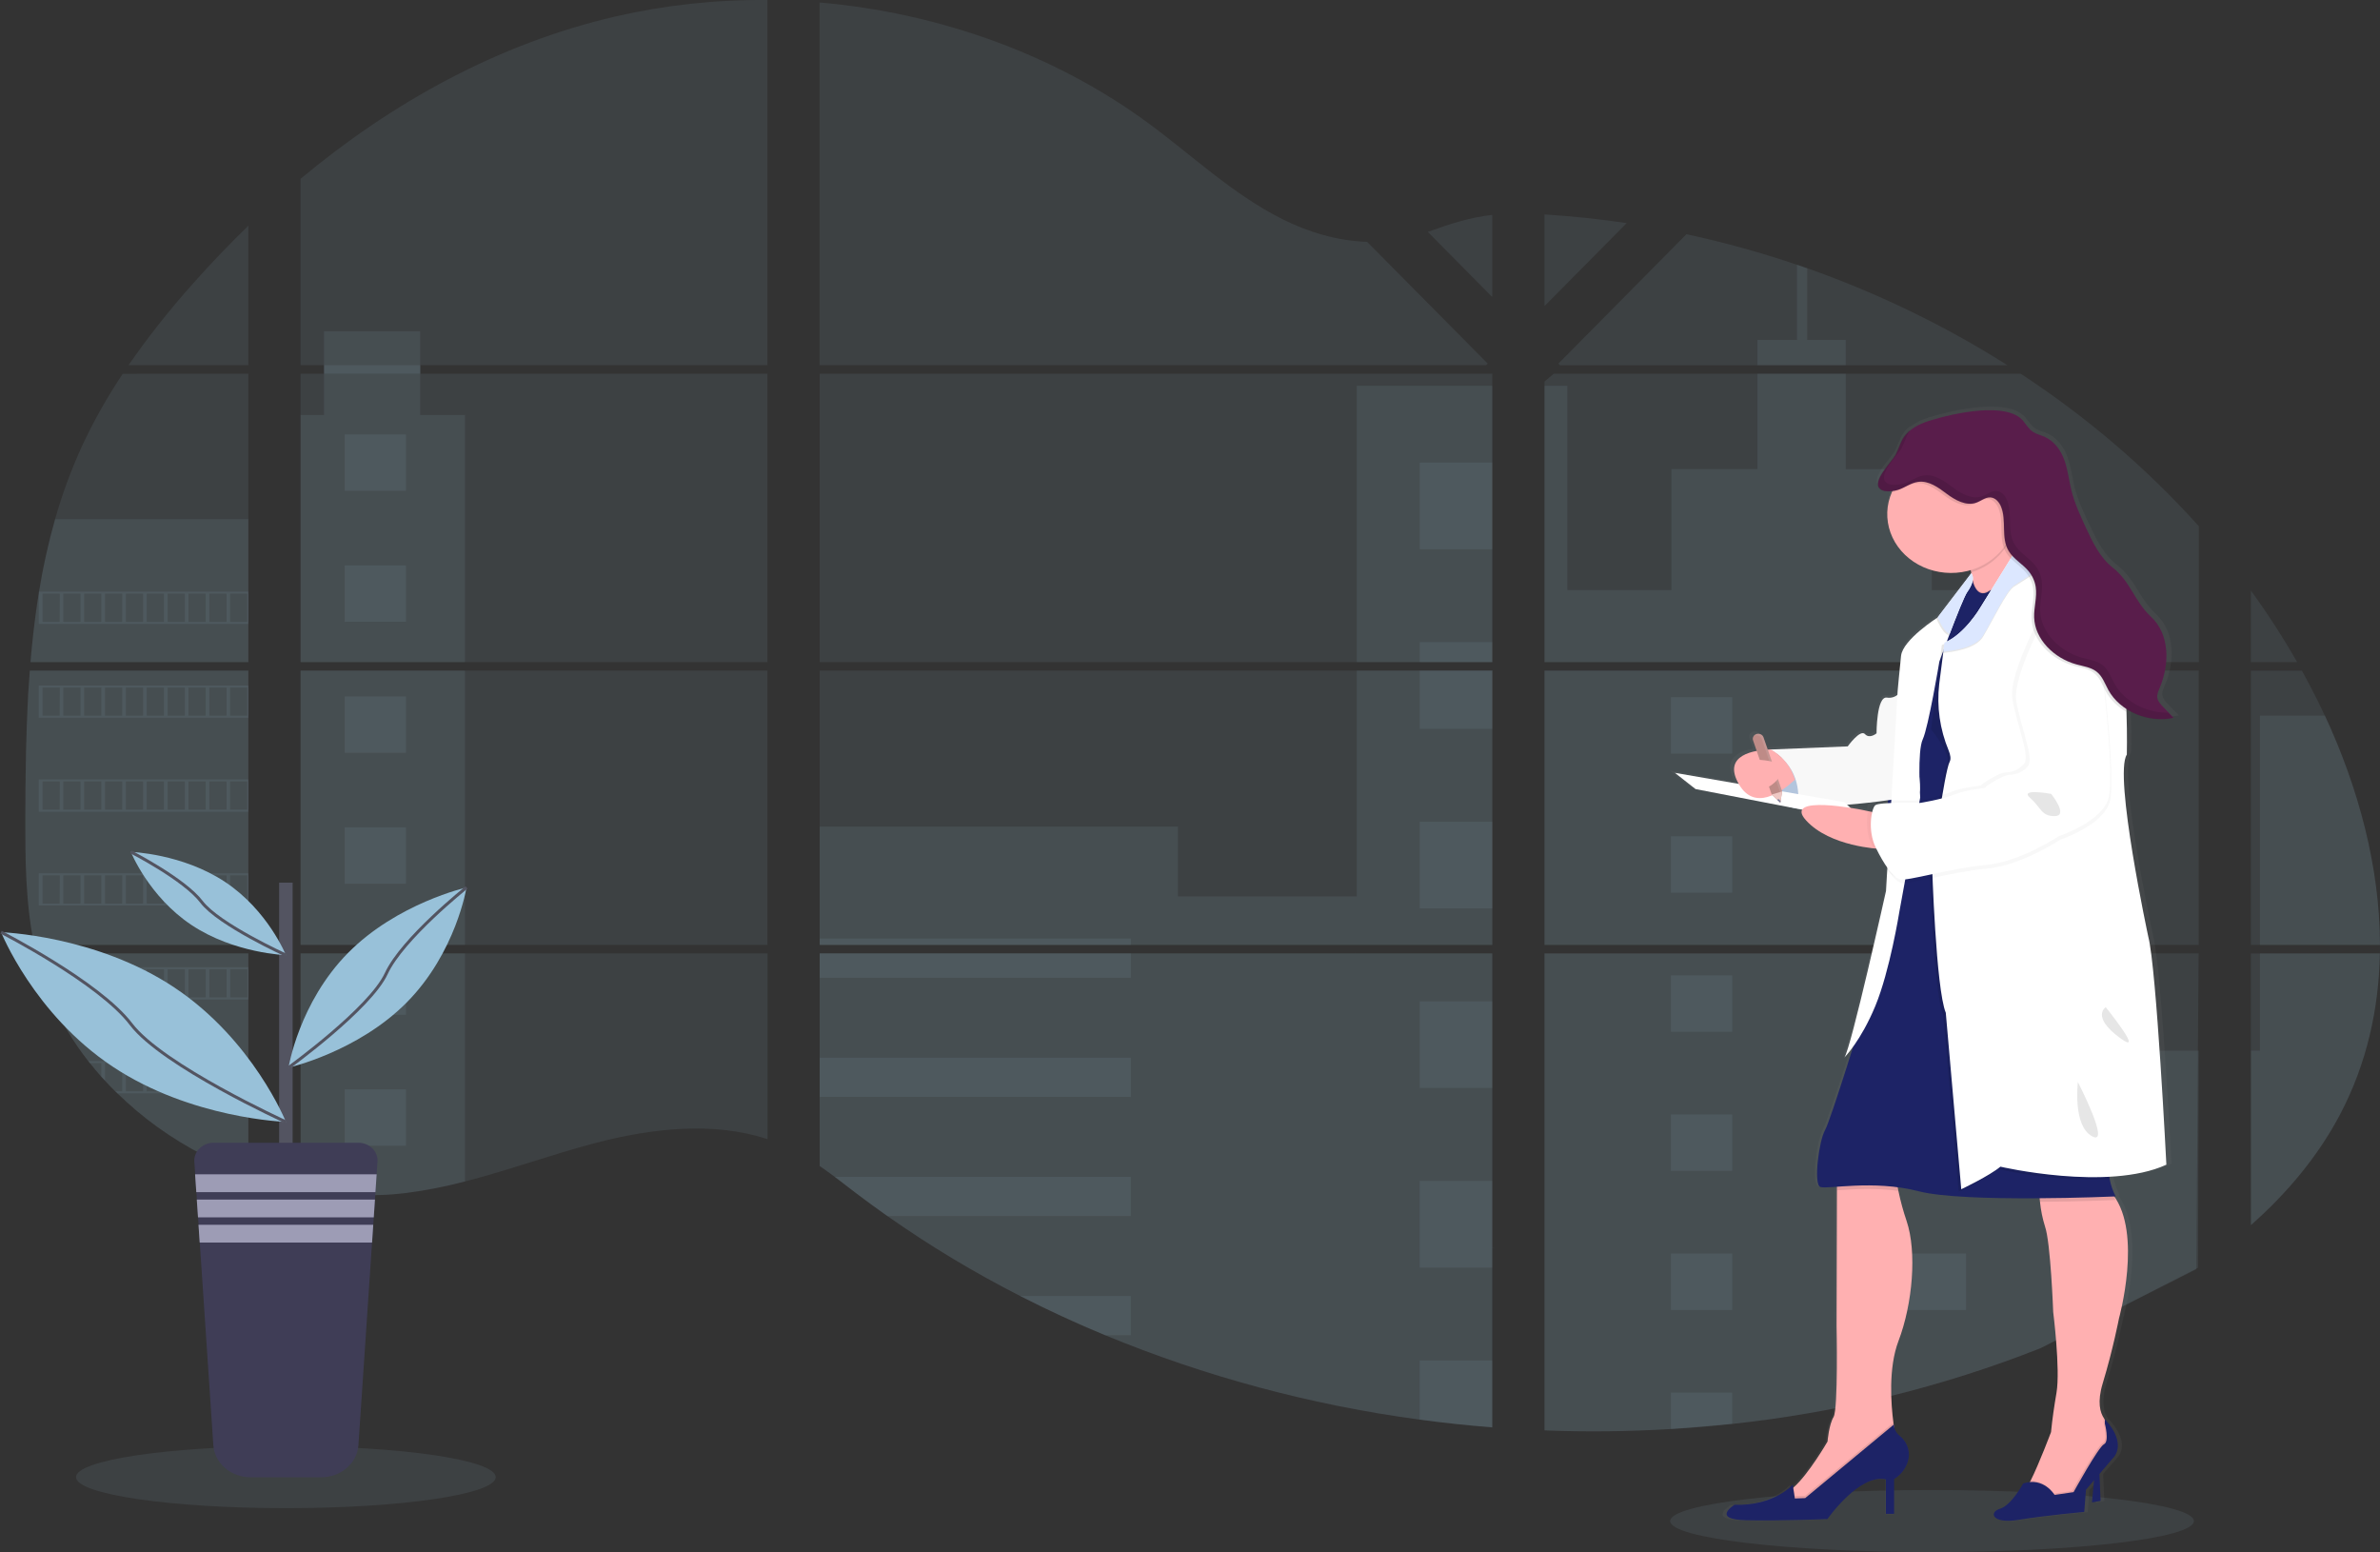 <svg width="1572" height="1025" viewBox="0 0 1572 1025" fill="none" xmlns="http://www.w3.org/2000/svg">
<rect x="0" y="0" width="1572" height="1025" fill="#333333" stroke="none"/>
<g clip-path="url(#clip0)">
<path opacity="0.1" d="M1276.12 1025C1371.65 1025 1449.09 1015.82 1449.09 1004.51C1449.09 993.188 1371.65 984.013 1276.12 984.013C1180.59 984.013 1103.15 993.188 1103.15 1004.51C1103.15 1015.82 1180.59 1025 1276.12 1025Z" fill="#98C1D9"/>
<path opacity="0.1" d="M19.688 442.874H164.065V624.017H30.258C29.902 625.877 29.561 627.749 29.191 629.622H164.065V775.71C163.824 775.645 163.61 775.566 163.383 775.487C159.57 774.099 155.786 772.633 152.002 771.061L149.584 770.053C145.79 768.403 141.997 766.657 138.203 764.815C136.88 764.173 135.557 763.505 134.248 762.824C113.188 751.965 94.056 738.205 77.516 722.02C77.032 721.588 76.577 721.13 76.094 720.711C73.789 718.406 71.527 716.075 69.336 713.692L66.918 711.073C64.329 708.153 61.825 705.154 59.392 702.116C59.037 701.671 58.695 701.225 58.325 700.806C48.432 688.179 40.218 674.507 33.857 660.081C33.658 659.649 33.487 659.177 33.303 658.771C31.349 654.145 29.618 649.474 28.11 644.76C27.456 642.782 26.83 640.831 26.289 638.775C26.09 638.173 25.919 637.584 25.763 636.994C17.683 607.963 16.73 577.805 16.73 547.857C16.73 544.36 16.73 540.851 16.73 537.381C16.73 525.268 16.886 513.076 17.114 500.898C17.114 497.742 17.256 494.599 17.327 491.43C17.526 483.39 17.811 475.349 18.18 467.309C18.266 465.07 18.38 462.844 18.508 460.618C18.508 459.334 18.579 458.051 18.721 456.768C19.062 452.106 19.347 447.483 19.688 442.874Z" fill="#98C1D9"/>
<path opacity="0.1" d="M164.066 241.184H84.871C97.744 222.636 111.81 204.813 126.993 187.809C138.758 174.504 151.177 161.54 164.066 149.048V241.184Z" fill="#98C1D9"/>
<path opacity="0.1" d="M164.065 246.789V437.269H20.144C20.144 436.719 20.243 436.156 20.286 435.606C20.414 434.1 20.542 432.594 20.684 431.101C20.841 429.347 21.011 427.579 21.196 425.863C21.381 424.148 21.58 422.053 21.794 420.154C22.007 418.255 22.206 416.33 22.448 414.431C22.69 412.533 22.903 410.634 23.159 408.748C23.416 406.862 23.643 404.951 23.913 403.065C24.127 401.493 24.354 399.935 24.582 398.364C24.909 396.151 25.251 393.925 25.62 391.725C25.62 391.397 25.72 391.057 25.777 390.742C28.373 374.638 31.911 358.674 36.375 342.919C41.048 326.393 47.014 310.2 54.228 294.468C61.896 278.01 70.873 262.095 81.087 246.854L164.065 246.789Z" fill="#98C1D9"/>
<path opacity="0.1" d="M198.534 442.861V624.018H506.905V442.861H198.534ZM198.534 629.61V785.178C200.298 785.519 202.048 785.846 203.783 786.121C206.145 786.54 208.492 786.92 210.896 787.247C211.352 787.313 211.821 787.378 212.319 787.418C213.258 787.562 214.225 787.68 215.164 787.797C217.54 788.099 219.901 788.347 222.277 788.544C223.401 788.649 224.539 788.74 225.677 788.819L228.422 789.015C229.916 789.12 231.396 789.199 232.861 789.238C233.771 789.238 234.682 789.316 235.621 789.343C236.332 789.343 237.043 789.343 237.783 789.343C238.523 789.343 239.575 789.343 240.472 789.343C241.695 789.343 242.918 789.343 244.128 789.343H245.764C246.987 789.343 248.21 789.343 249.42 789.238H249.505C250.344 789.238 251.198 789.238 252.051 789.133C252.288 789.146 252.526 789.146 252.763 789.133C253.474 789.133 254.185 789.133 254.868 789.042H255.366L260.132 788.701C261.696 788.57 263.275 788.4 264.869 788.243L268.112 787.889C281.308 786.187 294.357 783.632 307.162 780.242C335.926 772.856 364.065 762.524 392.815 754.955C429.987 745.199 471.056 740.407 506.976 752.336V629.61H198.534ZM506.905 241.185V0.014C473.144 -0.323 439.474 3.312 406.713 10.831C328.628 28.889 258.567 68.056 198.534 118.079V241.172H214.012V246.764H198.534V437.27H506.905V246.777H277.558V241.185H506.905ZM902.992 159.721C883.674 159.092 864.469 153.461 847.099 144.766C813.882 128.136 787.351 102.456 757.705 80.784C696.107 35.645 619.715 8.408 541.346 1.651V241.185H981.561L982.656 240.124L902.992 159.721ZM943.095 153.173L985.615 196.125V141.912C971.375 143.535 958.899 147.398 943.151 153.121L943.095 153.173ZM985.615 823.809V629.61H895.012C894.77 628.785 894.528 627.947 894.243 627.108C894.514 627.947 894.741 628.785 894.997 629.61H541.403V770.054C544.76 772.345 548.075 774.755 551.361 777.204C554.903 779.823 558.402 782.586 561.916 785.296L565.458 787.994C567.151 789.303 568.858 790.613 570.58 791.844C573.994 794.393 577.441 796.907 580.922 799.387C582.643 800.696 584.407 801.875 586.157 803.106C613.936 822.656 643.239 840.299 673.83 855.892C680.687 859.384 687.605 862.793 694.585 866.119C699.237 868.306 703.917 870.479 708.612 872.588C715.668 875.757 722.781 878.812 729.95 881.754C796.052 909.068 865.95 927.811 937.646 937.447C953.569 939.612 969.554 941.315 985.601 942.554V823.796H987.024L985.615 823.809ZM541.403 246.777V437.27H985.672V246.777H541.403ZM541.403 442.861V624.018H985.672V442.861H541.403ZM1020.16 141.676V202.149L1074.43 147.333C1056.45 144.662 1038.35 142.754 1020.16 141.61V141.676ZM1020.16 442.927V624.018H1452.26V442.861L1020.16 442.927ZM1450.68 838.187L1452.2 629.61H1020.16V944.637C1047.99 945.713 1075.86 945.407 1103.66 943.72H1104.14C1117.42 942.952 1130.64 941.834 1143.79 940.368H1144.09C1214.27 932.849 1282.89 915.995 1347.8 890.332L1450.68 838.187ZM1535.58 472.692C1533.96 469.169 1532.27 465.673 1530.55 462.216C1527.33 455.668 1523.93 449.304 1520.43 442.94H1486.72V624.018H1571.96C1571.91 572.738 1557.82 520.358 1535.62 472.626L1535.58 472.692ZM1486.72 629.675V809.077C1510.73 787.889 1531.02 763.65 1545.63 735.941C1563.19 702.575 1571.23 666.446 1571.89 629.649L1486.72 629.675ZM1486.72 390.141V437.283H1517.27C1508.03 421.055 1497.84 405.296 1486.76 390.075L1486.72 390.141ZM1193.67 177.216C1191.42 176.43 1189.17 175.631 1186.91 174.859C1163.05 166.749 1138.68 160.006 1113.92 154.666L1030.87 238.566L1029.27 240.124L1030.34 241.198H1325.92C1284.76 215.113 1240.38 193.614 1193.71 177.15L1193.67 177.216ZM1334.59 246.842H1026.22L1020.16 251.949V437.27H1073.27H1073.36H1452.32V347.504C1418.04 309.339 1378.47 275.475 1334.63 246.777L1334.59 246.842Z" fill="#98C1D9"/>
<path opacity="0.1" d="M164.065 342.867V437.269H20.144C20.144 436.719 20.243 436.156 20.286 435.606C20.414 434.1 20.542 432.594 20.684 431.101C20.841 429.347 21.011 427.579 21.196 425.863C21.381 424.148 21.58 422.053 21.794 420.154C22.007 418.255 22.206 416.33 22.448 414.431C22.69 412.533 22.903 410.634 23.159 408.748C23.416 406.862 23.643 404.951 23.913 403.065C24.127 401.493 24.354 399.935 24.582 398.364C24.909 396.151 25.251 393.925 25.62 391.725C25.62 391.397 25.72 391.057 25.777 390.742C28.373 374.638 31.911 358.674 36.375 342.919L164.065 342.867Z" fill="#98C1D9"/>
<path opacity="0.1" d="M19.688 442.874H164.065V624.017H30.258C29.902 625.877 29.561 627.749 29.191 629.622H164.065V775.71C163.824 775.645 163.61 775.566 163.383 775.487C159.57 774.099 155.786 772.633 152.002 771.061L149.584 770.053C145.79 768.403 141.997 766.657 138.203 764.815C136.88 764.173 135.557 763.505 134.248 762.824C113.188 751.965 94.056 738.205 77.516 722.02C77.032 721.588 76.577 721.13 76.094 720.711C73.789 718.406 71.527 716.075 69.336 713.692L66.918 711.073C64.329 708.153 61.825 705.154 59.392 702.116C59.037 701.671 58.695 701.225 58.325 700.806C48.432 688.179 40.218 674.507 33.857 660.081C33.658 659.649 33.487 659.177 33.303 658.771C31.349 654.145 29.618 649.474 28.11 644.76C27.456 642.782 26.83 640.831 26.289 638.775C26.09 638.173 25.919 637.584 25.763 636.994C17.683 607.963 16.73 577.805 16.73 547.857C16.73 544.36 16.73 540.851 16.73 537.381C16.73 525.268 16.886 513.076 17.114 500.898C17.114 497.742 17.256 494.599 17.327 491.43C17.526 483.39 17.811 475.349 18.18 467.309C18.266 465.07 18.38 462.844 18.508 460.618C18.508 459.334 18.579 458.051 18.721 456.768C19.062 452.106 19.347 447.483 19.688 442.874Z" fill="#98C1D9"/>
<path opacity="0.1" d="M307.091 274.053V437.269H198.534V274.053H214.012V218.792H277.544V274.053H307.091Z" fill="#98C1D9"/>
<path opacity="0.1" d="M307.091 442.861H198.548V624.004H307.091V442.861Z" fill="#98C1D9"/>
<path opacity="0.1" d="M198.534 629.622H307.091V780.215C294.285 783.602 281.236 786.153 268.041 787.849L264.798 788.216C263.204 788.386 261.625 788.53 260.06 788.674C258.496 788.818 256.874 788.923 255.295 789.015H254.797C254.114 789.015 253.374 789.093 252.706 789.106H251.98C251.127 789.106 250.273 789.185 249.42 789.211C248.21 789.277 247.001 789.29 245.764 789.303C245.237 789.303 244.739 789.303 244.213 789.303C242.99 789.303 241.78 789.303 240.557 789.303H237.868C237.143 789.303 236.446 789.303 235.692 789.303L232.946 789.211C231.524 789.211 229.987 789.067 228.508 788.975L225.776 788.792L222.376 788.504C219.987 788.308 217.611 788.059 215.264 787.758L212.418 787.391L210.996 787.208C208.62 786.867 206.273 786.5 203.883 786.081C202.133 785.806 200.398 785.466 198.634 785.139L198.534 629.622Z" fill="#98C1D9"/>
<path opacity="0.1" d="M985.672 254.777H896.164V437.256H985.672V254.777Z" fill="#98C1D9"/>
<path opacity="0.1" d="M985.687 442.861V624.017H541.403V545.879H778.048V591.974H896.164V442.861H985.687Z" fill="#98C1D9"/>
<path opacity="0.1" d="M987.095 823.847H985.672V942.685C969.645 941.436 953.664 939.738 937.732 937.591C866 927.924 796.073 909.141 729.951 881.78C710.86 873.87 692.158 865.236 673.844 855.878C643.254 840.277 613.946 822.635 586.157 803.092C579.177 798.168 572.287 793.131 565.487 787.98C560.778 784.405 556.098 780.738 551.361 777.177C548.075 774.728 544.76 772.318 541.403 770.014V629.622H894.983C894.741 628.784 894.5 627.946 894.243 627.121C894.514 627.946 894.77 628.784 895.012 629.622H985.672V823.769C986.156 823.782 986.625 823.821 987.095 823.847Z" fill="#98C1D9"/>
<path opacity="0.1" d="M1219.12 241.184H1160.79V224.501H1186.94V174.806C1189.2 175.565 1191.46 176.346 1193.71 177.15V224.501H1219.12V241.184Z" fill="#98C1D9"/>
<path opacity="0.1" d="M1359.64 437.269H1073.3C1073.3 437.269 1073.3 437.269 1073.4 437.335L1073.27 437.269H1020.16V254.79H1035.21V389.669H1103.99V309.789H1160.81V246.789H1219.13V309.841H1275.95V389.721H1359.64V437.269Z" fill="#98C1D9"/>
<path opacity="0.1" d="M1020.16 442.861V624.017H1359.64V442.861H1020.16ZM1451.79 837.257L1452.26 693.866H1359.64V629.7H1020.16V944.636C1047.99 945.712 1075.86 945.406 1103.66 943.719H1104.14C1117.42 942.951 1130.64 941.833 1143.79 940.367H1144.09C1214.27 932.849 1282.89 915.994 1347.8 890.331" fill="#98C1D9"/>
<path opacity="0.1" d="M1492.75 629.622H1571.94C1571.25 666.406 1563.22 702.535 1545.67 735.901C1531.06 763.623 1510.76 787.862 1486.77 809.037V693.801H1492.75V629.622Z" fill="#98C1D9"/>
<path opacity="0.1" d="M1571.99 624.017H1492.75V472.626H1535.62C1557.82 520.357 1571.91 572.737 1571.99 624.017Z" fill="#98C1D9"/>
<path opacity="0.1" d="M985.687 305.507H937.731V362.719H985.687V305.507Z" fill="#98C1D9"/>
<path opacity="0.1" d="M985.687 424.095H937.731V437.269H985.687V424.095Z" fill="#98C1D9"/>
<path opacity="0.1" d="M985.687 442.861H937.731V481.295H985.687V442.861Z" fill="#98C1D9"/>
<path opacity="0.1" d="M985.687 542.684H937.731V599.896H985.687V542.684Z" fill="#98C1D9"/>
<path opacity="0.1" d="M985.687 661.273H937.731V718.485H985.687V661.273Z" fill="#98C1D9"/>
<path opacity="0.1" d="M985.672 823.769C986.156 823.769 986.625 823.769 987.095 823.847H985.672V837.139H937.731V779.861H985.672V823.769Z" fill="#98C1D9"/>
<path opacity="0.1" d="M985.672 898.424V942.619C969.645 941.371 953.664 939.673 937.731 937.525V898.424H985.672Z" fill="#98C1D9"/>
<path opacity="0.1" d="M746.922 619.814H541.403V624.017H746.922V619.814Z" fill="#98C1D9"/>
<path opacity="0.1" d="M746.922 629.609H541.403V645.716H746.922V629.609Z" fill="#98C1D9"/>
<path opacity="0.1" d="M746.922 698.515H541.403V724.417H746.922V698.515Z" fill="#98C1D9"/>
<path opacity="0.1" d="M746.908 777.216V803.118H586.157C579.177 798.212 572.282 793.174 565.473 788.006C560.764 784.431 556.098 780.765 551.347 777.216H746.908Z" fill="#98C1D9"/>
<path opacity="0.1" d="M746.908 855.904V881.78H729.936C710.864 873.862 692.167 865.223 673.844 855.865L746.908 855.904Z" fill="#98C1D9"/>
<path opacity="0.1" d="M1144.13 460.421H1103.67V497.663H1144.13V460.421Z" fill="#98C1D9"/>
<path opacity="0.1" d="M268.141 286.899H227.683V324.141H268.141V286.899Z" fill="#98C1D9"/>
<path opacity="0.1" d="M268.141 373.405H227.683V410.647H268.141V373.405Z" fill="#98C1D9"/>
<path opacity="0.1" d="M268.141 459.91H227.683V497.153H268.141V459.91Z" fill="#98C1D9"/>
<path opacity="0.1" d="M268.141 546.403H227.683V583.645H268.141V546.403Z" fill="#98C1D9"/>
<path opacity="0.1" d="M268.141 632.909H227.683V670.151H268.141V632.909Z" fill="#98C1D9"/>
<path opacity="0.1" d="M268.141 719.414H227.683V756.657H268.141V719.414Z" fill="#98C1D9"/>
<path opacity="0.1" d="M1298.58 460.421H1258.12V497.663H1298.58V460.421Z" fill="#98C1D9"/>
<path opacity="0.1" d="M1144.13 552.283H1103.67V589.525H1144.13V552.283Z" fill="#98C1D9"/>
<path opacity="0.1" d="M1298.58 552.283H1258.12V589.525H1298.58V552.283Z" fill="#98C1D9"/>
<path opacity="0.1" d="M1144.13 644.131H1103.67V681.373H1144.13V644.131Z" fill="#98C1D9"/>
<path opacity="0.1" d="M1298.58 644.131H1258.12V681.373H1298.58V644.131Z" fill="#98C1D9"/>
<path opacity="0.1" d="M1144.13 735.993H1103.67V773.235H1144.13V735.993Z" fill="#98C1D9"/>
<path opacity="0.1" d="M1298.58 735.993H1258.12V773.235H1298.58V735.993Z" fill="#98C1D9"/>
<path opacity="0.1" d="M1144.13 827.854H1103.67V865.097H1144.13V827.854Z" fill="#98C1D9"/>
<path opacity="0.1" d="M1298.58 827.854H1258.12V865.097H1298.58V827.854Z" fill="#98C1D9"/>
<path opacity="0.1" d="M1103.67 943.719V919.703H1144.12V940.301L1103.67 943.719Z" fill="#98C1D9"/>
<path opacity="0.1" d="M25.606 390.716V412.022H164.065V390.716H25.606ZM39.405 410.686H28.11V392.026H39.491L39.405 410.686ZM53.19 410.686H41.809V392.026H53.19V410.686ZM66.946 410.686H55.566V392.026H66.946V410.686ZM80.731 410.686H69.365V392.026H80.745L80.731 410.686ZM94.502 410.686H83.121V392.026H94.502V410.686ZM108.286 410.686H96.906V392.026H108.286V410.686ZM122.071 410.686H110.691V392.026H122.071V410.686ZM135.842 410.686H124.461V392.026H135.842V410.686ZM149.612 410.686H138.232V392.026H149.612V410.686ZM163.383 410.686H152.002V392.026H163.383V410.686Z" fill="#98C1D9"/>
<path opacity="0.1" d="M25.606 452.708V474.014H164.065V452.708H25.606ZM39.405 472.665H28.11V454.057H39.491L39.405 472.665ZM53.19 472.665H41.809V454.057H53.19V472.665ZM66.946 472.665H55.566V454.057H66.946V472.665ZM80.731 472.665H69.365V454.057H80.745L80.731 472.665ZM94.502 472.665H83.121V454.057H94.502V472.665ZM108.286 472.665H96.906V454.057H108.286V472.665ZM122.071 472.665H110.691V454.057H122.071V472.665ZM135.842 472.665H124.461V454.057H135.842V472.665ZM149.612 472.665H138.232V454.057H149.612V472.665ZM163.383 472.665H152.002V454.057H163.383V472.665Z" fill="#98C1D9"/>
<path opacity="0.1" d="M25.606 514.726V536.071H164.065V514.726H25.606ZM39.405 534.683H28.11V516.062H39.491L39.405 534.683ZM53.19 534.683H41.809V516.062H53.19V534.683ZM66.946 534.683H55.566V516.062H66.946V534.683ZM80.731 534.683H69.365V516.062H80.745L80.731 534.683ZM94.502 534.683H83.121V516.062H94.502V534.683ZM108.286 534.683H96.906V516.062H108.286V534.683ZM122.071 534.683H110.691V516.062H122.071V534.683ZM135.842 534.683H124.461V516.062H135.842V534.683ZM149.612 534.683H138.232V516.062H149.612V534.683ZM163.383 534.683H152.002V516.062H163.383V534.683Z" fill="#98C1D9"/>
<path opacity="0.1" d="M25.606 576.744V598.023H164.065V576.744H25.606ZM39.405 596.701H28.11V578.067H39.491L39.405 596.701ZM53.19 596.701H41.809V578.067H53.19V596.701ZM66.946 596.701H55.566V578.067H66.946V596.701ZM80.731 596.701H69.365V578.067H80.745L80.731 596.701ZM94.502 596.701H83.121V578.067H94.502V596.701ZM108.286 596.701H96.906V578.067H108.286V596.701ZM122.071 596.701H110.691V578.067H122.071V596.701ZM135.842 596.701H124.461V578.067H135.842V596.701ZM149.612 596.701H138.232V578.067H149.612V596.701ZM163.383 596.701H152.002V578.067H163.383V596.701Z" fill="#98C1D9"/>
<path opacity="0.1" d="M26.204 638.749C26.759 640.753 27.385 642.756 28.039 644.734V640.085H39.419V658.706H33.331C33.516 659.138 33.701 659.61 33.886 660.016H164.065V638.749H26.204ZM53.233 658.706H41.852V640.085H53.233V658.706ZM66.989 658.706H55.608V640.085H66.989V658.706ZM80.774 658.706H69.365V640.085H80.745L80.774 658.706ZM94.544 658.706H83.164V640.085H94.544V658.706ZM108.329 658.706H96.948V640.085H108.329V658.706ZM122.114 658.706H110.733V640.085H122.114V658.706ZM135.884 658.706H124.504V640.085H135.884V658.706ZM149.655 658.706H138.274V640.085H149.655V658.706ZM163.425 658.706H152.045V640.085H163.425V658.706Z" fill="#98C1D9"/>
<path opacity="0.1" d="M58.354 700.767C58.71 701.186 59.051 701.658 59.421 702.077H66.946V711.021C67.757 711.911 68.554 712.802 69.379 713.64V702.024H80.76V720.711H76.15C76.606 721.143 77.047 721.601 77.573 722.021H164.108V700.767H58.354ZM94.502 720.711H83.121V702.103H94.502V720.711ZM108.286 720.711H96.906V702.103H108.286V720.711ZM122.071 720.711H110.69V702.103H122.071V720.711ZM135.842 720.711H124.461V702.103H135.842V720.711ZM149.612 720.711H138.231V702.103H149.612V720.711ZM163.383 720.711H152.002V702.103H163.383V720.711Z" fill="#98C1D9"/>
<path opacity="0.1" d="M134.305 762.772C135.6 763.453 136.923 764.082 138.26 764.763V764.108H149.641V770.001L152.059 771.035V764.108H163.44V775.435C163.658 775.535 163.887 775.614 164.122 775.671V762.772H134.305Z" fill="#98C1D9"/>
<path opacity="0.1" d="M1073.3 437.269H1073.39H1073.3ZM985.672 823.756H987.095H985.672ZM894.244 627.108C894.514 627.946 894.742 628.784 894.998 629.609C894.77 628.784 894.528 627.946 894.244 627.108ZM1073.3 437.23H1073.39H1073.3ZM214.069 241.145V246.736H277.615V241.145H214.069ZM985.672 823.756H987.095H985.672ZM894.244 627.108C894.514 627.946 894.742 628.784 894.998 629.609C894.77 628.784 894.528 627.946 894.244 627.108ZM1073.3 437.23H1073.39H1073.3ZM985.672 823.716H987.095H985.672ZM894.244 627.108C894.514 627.946 894.742 628.784 894.998 629.609C894.77 628.784 894.528 627.946 894.244 627.108Z" fill="#98C1D9"/>
<path opacity="0.1" d="M188.818 995.995C265.373 995.995 327.434 986.819 327.434 975.501C327.434 964.182 265.373 955.007 188.818 955.007C112.263 955.007 50.203 964.182 50.203 975.501C50.203 986.819 112.263 995.995 188.818 995.995Z" fill="#98C1D9"/>
<path d="M193.285 582.912H184.365V767.774H193.285V582.912Z" fill="#535461"/>
<path d="M249.334 767.211L248.78 775.54L247.983 787.325L247.656 792.223L246.873 804.008L246.532 808.906L245.735 820.691L236.745 954.352C236.354 960.103 233.597 965.501 229.036 969.447C224.474 973.393 218.451 975.59 212.191 975.592H165.445C159.187 975.59 153.165 973.392 148.606 969.446C144.047 965.5 141.293 960.102 140.906 954.352L131.958 820.6L131.161 808.814L130.834 803.917L130.037 792.131L129.71 787.234L128.914 775.448L128.345 767.12C128.246 765.517 128.504 763.912 129.103 762.404C129.702 760.896 130.629 759.517 131.828 758.351C133.027 757.185 134.472 756.256 136.075 755.623C137.677 754.989 139.404 754.664 141.148 754.666H236.759C238.496 754.68 240.212 755.021 241.801 755.669C243.39 756.317 244.817 757.258 245.996 758.434C247.174 759.609 248.078 760.995 248.653 762.504C249.227 764.014 249.459 765.616 249.334 767.211Z" fill="#3F3D56"/>
<path d="M248.78 775.54L247.983 787.286H129.653L128.857 775.54H248.78Z" fill="#9D9CB5"/>
<path d="M247.656 792.184L246.873 803.943H130.777L129.98 792.184H247.656Z" fill="#9D9CB5"/>
<path d="M246.532 808.854L245.749 820.6H131.901L131.104 808.854H246.532Z" fill="#9D9CB5"/>
<path d="M115.243 652.198C167.181 686.795 188.861 740.903 188.861 740.903C188.861 740.903 126.268 738.926 74.315 704.329C22.363 669.732 0.726 615.636 0.726 615.636C0.726 615.636 63.29 617.601 115.243 652.198Z" fill="#98C1D9"/>
<path d="M0.683 615.636C0.683 615.636 65.666 648.832 86.507 676.319C107.347 703.805 188.861 740.903 188.861 740.903" stroke="#535461" stroke-width="2" stroke-miterlimit="10"/>
<path d="M148.773 582.506C177.039 601.324 188.861 630.774 188.861 630.774C188.861 630.774 154.79 629.701 126.509 610.883C98.229 592.065 86.436 562.602 86.436 562.602C86.436 562.602 120.492 563.675 148.773 582.506Z" fill="#98C1D9"/>
<path d="M86.436 562.602C86.436 562.602 121.801 580.673 133.139 595.627C144.477 610.582 188.861 630.774 188.861 630.774" stroke="#535461" stroke-width="2" stroke-miterlimit="10"/>
<path d="M229.902 629.281C197.425 662.137 190.554 705.075 190.554 705.075C190.554 705.075 236.346 694.73 268.795 661.862C301.244 628.993 308.144 586.068 308.144 586.068C308.144 586.068 262.379 596.426 229.902 629.281Z" fill="#98C1D9"/>
<path d="M308.172 586.081C308.172 586.081 265.865 619.761 255.11 642.966C244.355 666.17 190.554 705.075 190.554 705.075" stroke="#535461" stroke-width="2" stroke-miterlimit="10"/>
<path d="M1422.1 617.718C1422.1 617.718 1398.62 510.156 1407.61 496.773C1407.61 496.773 1407.93 484.333 1407.39 468.475C1407.39 467.872 1407.39 467.27 1407.39 466.654C1408.98 467.625 1410.62 468.5 1412.33 469.273C1420.61 473.191 1430.12 474.321 1439.22 472.468L1432.1 465.175C1430.4 463.433 1428.62 461.547 1428.25 459.242C1427.88 456.938 1428.9 454.882 1429.79 452.826C1436.54 437.112 1436.9 417.352 1423.88 405.356C1412.89 395.273 1410.21 382.257 1398.28 373.051C1389.56 366.307 1384.76 356.42 1380.24 346.861C1376.41 338.781 1372.56 330.636 1370.36 322.072C1368.66 315.381 1367.97 308.453 1365.63 301.919C1363.28 295.385 1358.88 289.033 1352.01 286.113C1349.57 285.079 1346.85 284.489 1344.62 283.114C1341.69 281.294 1339.92 278.335 1337.8 275.742C1327.03 262.647 1290.97 270.36 1273.9 275.677C1269.26 277.015 1264.96 279.207 1261.27 282.119L1261.42 281.884C1261.55 281.687 1261.71 281.491 1261.85 281.294C1259.98 282.685 1258.37 284.343 1257.07 286.205C1254.58 289.832 1253.54 294.062 1251.47 297.99C1248.96 302.639 1235.04 315.616 1241.02 320.841C1241.44 321.192 1241.92 321.475 1242.45 321.679C1244.7 322.541 1247.17 322.769 1249.56 322.334L1249.3 322.897C1247.26 327.507 1246.21 332.44 1246.22 337.42C1246.22 358.935 1265.49 376.377 1289.29 376.377C1293.77 376.381 1298.21 375.75 1302.48 374.505C1302.58 375.002 1302.66 375.5 1302.76 375.997C1302.76 376.194 1302.84 376.39 1302.86 376.587L1302.11 377.556C1302.07 377.496 1302.03 377.439 1301.98 377.386L1279.65 406.116C1276.23 408.329 1256.57 421.424 1255.46 431.245C1254.3 441.996 1253.13 454.581 1253.13 454.581L1252.97 457.278C1252 458.029 1250.86 458.576 1249.63 458.881C1248.4 459.186 1247.11 459.243 1245.86 459.046C1238.89 457.998 1238.89 482.617 1238.89 482.617C1238.89 482.617 1234.25 486.546 1231.07 483.141C1227.88 479.736 1219.46 491.273 1219.46 491.273L1166.68 493.368L1165.47 493.434L1162.63 485.328C1162.32 484.473 1161.66 483.764 1160.79 483.354C1159.92 482.945 1158.91 482.868 1157.97 483.141C1157.75 483.208 1157.54 483.291 1157.33 483.39L1157.14 483.494L1156.77 483.73L1156.58 483.887C1156.48 483.973 1156.38 484.064 1156.3 484.162L1156.13 484.346L1156.04 484.424C1155.71 484.842 1155.49 485.325 1155.4 485.835C1155.32 486.344 1155.36 486.866 1155.53 487.357L1157.97 494.311C1147.79 496.197 1137.38 501.513 1145.87 516.153L1102.82 508.833L1116.75 519.597L1188.65 533.256C1187.69 534.827 1188.32 537.105 1191.29 540.314C1204.09 554.155 1227.42 557.914 1236.81 558.883C1239.29 563.988 1242.39 568.82 1246.05 573.287L1245.24 587.076C1245.24 587.076 1221.46 692.177 1217.11 697.506C1219.31 695.214 1221.32 692.776 1223.13 690.213C1216.23 711.806 1206.58 741.362 1204.05 745.788C1199.98 752.859 1196.21 781.472 1200.85 783.305C1202.27 783.868 1206.34 783.593 1212.15 783.187V785.557L1211.89 875.376C1211.89 875.376 1213.06 930.467 1209.86 935.718C1206.65 940.969 1205.8 951.982 1205.8 951.982C1205.8 951.982 1193 973.707 1182.86 982.441C1182.79 982.509 1182.71 982.57 1182.63 982.624L1182.31 980.582C1182.31 980.582 1170.12 994.75 1143.15 993.952C1143.15 993.952 1126.92 1003.67 1150.99 1004.19C1175.06 1004.72 1205.8 1003.41 1205.8 1003.41C1205.8 1003.41 1227.27 973.288 1245.25 977.216V1000.04H1250.75V976.849C1253.31 975.302 1255.49 973.294 1257.18 970.946C1258.86 968.598 1260.01 965.96 1260.56 963.191C1261.03 960.337 1260.68 957.42 1259.55 954.726C1258.43 952.032 1256.56 949.656 1254.13 947.831C1253.03 946.922 1252.16 945.816 1251.55 944.581C1250.95 943.346 1250.63 942.009 1250.61 940.655L1250.41 940.812C1250.41 940.354 1250.29 939.882 1250.23 939.398C1248.65 927.612 1246.67 903.295 1253.66 885.302C1263.23 860.631 1266.13 826.27 1259.16 805.815C1256.91 799.277 1255.07 792.627 1253.63 785.898C1253.46 785.047 1253.3 784.235 1253.16 783.475C1257.92 784.069 1262.64 784.943 1267.28 786.094C1283.43 790.193 1318.75 790.952 1348.91 790.73C1348.98 791.489 1349.07 792.288 1349.17 793.087C1349.71 798.639 1350.83 804.13 1352.53 809.482C1356.31 819.958 1358.05 866.144 1358.05 866.144C1358.05 866.144 1362.92 904.12 1360.26 919.572C1358.84 928.162 1357.42 936.792 1356.61 945.461V945.631C1356.61 945.631 1348.61 966.583 1342.77 977.962C1342.62 978.251 1342.47 978.539 1342.33 978.814C1340.77 978.944 1339.23 979.257 1337.76 979.743C1337.76 979.743 1329.92 994.148 1322.11 996.531C1314.3 998.915 1316.89 1006.76 1334.57 1003.88C1352.26 1001 1378.96 998.639 1378.96 998.639L1380.11 983.947L1385.54 977.687L1384.12 992.341L1389.91 991.293L1389.14 973.471L1398.03 963.231C1398.03 963.231 1408.77 954.431 1392.81 937.119V937.499C1392.64 937.25 1392.49 936.988 1392.3 936.739V936.661C1389.65 932.889 1387.55 925.857 1391.4 913.378C1398.37 890.828 1402.43 870.361 1402.43 870.361C1402.43 870.361 1417.99 815.532 1399.29 789.591H1400.11C1398.19 785.94 1396.84 782.062 1396.08 778.067C1395.99 777.596 1395.9 777.111 1395.83 776.613C1409.67 775.88 1423.26 773.575 1434.34 768.599C1434.29 768.547 1427.62 638.435 1422.1 617.718ZM1246.37 526.97V527.232L1243.53 527.363L1246.37 526.97ZM1236.61 528.214C1236.15 528.309 1235.71 528.502 1235.33 528.777C1234.11 530.37 1233.34 532.221 1233.1 534.159L1228.66 533.242C1228.66 533.242 1225.55 532.627 1221.07 531.933L1218.95 529.969C1224.78 529.523 1230.84 528.869 1236.61 528.214Z" fill="url(#paint0_linear)"/>
<path d="M1383.47 973.654L1381.77 992.21L1387.45 991.162L1386.6 971.035L1383.47 973.654Z" fill="#1D2366"/>
<path d="M1253.97 885.551C1247.13 903.491 1249.06 927.704 1250.6 939.463C1251.17 943.811 1251.69 946.456 1251.69 946.456C1251.69 946.456 1241.47 967.906 1240.61 968.718C1239.76 969.53 1210.51 985.964 1210.51 985.964L1190.07 996.951C1190.07 996.951 1169.33 988.583 1179.27 985.702C1181.3 984.951 1183.13 983.803 1184.63 982.337C1194.59 973.628 1207.1 951.982 1207.1 951.982C1207.1 951.982 1207.95 940.996 1211.08 935.771C1214.21 930.546 1213.07 875.638 1213.07 875.638L1213.31 786.134V774.466L1252.22 774.728C1252.47 778.689 1253.03 782.628 1253.9 786.513C1255.3 793.22 1257.1 799.848 1259.32 806.365C1266.18 826.781 1263.33 860.972 1253.97 885.551Z" fill="#FFB0B1"/>
<path opacity="0.1" d="M1251.69 946.456C1251.69 946.456 1241.47 967.906 1240.61 968.718C1239.76 969.53 1210.51 985.964 1210.51 985.964L1190.07 996.95C1190.07 996.95 1169.33 988.583 1179.27 985.702C1181.3 984.951 1183.13 983.803 1184.63 982.336L1185.52 988.059L1192.33 987.797L1250.66 939.49C1251.17 943.811 1251.69 946.456 1251.69 946.456Z" fill="black"/>
<path d="M1250.98 940.707L1192.33 989.342L1185.52 989.604L1184.09 980.438C1184.09 980.438 1172.17 994.554 1145.68 993.768C1145.68 993.768 1129.78 1003.45 1153.35 1003.97C1176.92 1004.49 1207.02 1003.18 1207.02 1003.18C1207.02 1003.18 1228.05 973.065 1245.65 976.994V999.74H1251.05V976.784C1253.57 975.227 1255.71 973.217 1257.36 970.877C1259.01 968.536 1260.12 965.913 1260.64 963.165C1261.11 960.335 1260.78 957.441 1259.68 954.762C1258.58 952.083 1256.75 949.71 1254.37 947.87C1253.3 946.952 1252.45 945.842 1251.87 944.611C1251.29 943.379 1250.99 942.051 1250.98 940.707Z" fill="#1D2366"/>
<path d="M1388.87 913.522C1385.09 925.962 1387.15 932.968 1389.74 936.727V936.805C1393.06 941.446 1395.37 946.636 1396.54 952.087L1396.77 953.266L1370.08 989.08L1355.6 994.318C1355.6 994.318 1332.31 986.998 1336.56 984.903C1337.63 984.392 1339.3 981.669 1341.2 977.91C1346.89 966.583 1354.74 945.684 1354.74 945.684V945.513C1355.57 936.884 1356.88 928.28 1358.33 919.716C1360.93 904.303 1356.15 866.472 1356.15 866.472C1356.15 866.472 1354.45 820.469 1350.75 810.006C1349.08 804.686 1347.97 799.231 1347.43 793.716C1346.66 787.168 1346.49 781.773 1346.49 781.773C1346.49 781.773 1361.83 762.131 1389.94 783.345C1392.19 785.036 1394.16 787.011 1395.81 789.211C1415.23 814.642 1399.6 870.662 1399.6 870.662C1399.6 870.662 1395.69 891.038 1388.87 913.522Z" fill="#FFB0B1"/>
<path opacity="0.1" d="M1396.81 953.265L1370.12 989.08L1355.64 994.318C1355.64 994.318 1332.35 986.998 1336.61 984.903C1337.67 984.392 1339.34 981.669 1341.24 977.91C1351.1 977.832 1356.21 986.474 1356.21 986.474L1368.7 984.641C1368.7 984.641 1385.17 954.837 1388.87 953.017C1392.57 951.196 1389.44 939.411 1389.44 939.411V936.412C1389.54 936.517 1389.63 936.635 1389.74 936.739V936.818C1393.06 941.458 1395.37 946.649 1396.54 952.1L1396.81 953.265Z" fill="black"/>
<path d="M1357.06 987.247C1357.06 987.247 1349.95 975.226 1336.32 979.665C1336.32 979.665 1328.65 994.07 1320.99 996.401C1313.32 998.731 1315.88 1006.59 1333.21 1003.72C1350.53 1000.85 1376.65 998.483 1376.65 998.483L1377.79 983.829L1395.4 963.178C1395.4 963.178 1405.9 954.418 1390.28 937.172V940.171C1390.28 940.171 1393.41 951.956 1389.71 953.776C1386.01 955.596 1369.6 985.414 1369.6 985.414L1357.06 987.247Z" fill="#1D2366"/>
<path opacity="0.1" d="M1252.26 774.702C1252.51 778.663 1253.07 782.602 1253.94 786.487C1237.92 784.327 1223.06 785.4 1213.31 786.107V774.44L1252.26 774.702Z" fill="black"/>
<path opacity="0.1" d="M1397.39 792.472C1397.39 792.472 1374.63 793.493 1347.49 793.703C1346.72 787.155 1346.55 781.76 1346.55 781.76C1346.55 781.76 1361.89 762.118 1390 783.331C1392.24 785.023 1394.22 786.998 1395.87 789.198C1396.31 790.314 1396.82 791.407 1397.39 792.472Z" fill="black"/>
<path d="M1397.39 790.115C1397.39 790.115 1297.7 794.554 1267.31 786.71C1236.93 778.866 1206.81 785.662 1202.27 783.842C1197.74 782.022 1201.42 753.514 1205.4 746.456C1209.39 739.398 1231.24 668.017 1231.24 668.017L1252.26 567.106L1274.41 561.488L1275.98 561.082L1314.57 551.287L1342.85 544.098C1342.85 544.098 1399.09 746.194 1394.26 761.096C1392.51 766.802 1392.23 772.806 1393.44 778.63C1394.18 782.608 1395.51 786.473 1397.39 790.115Z" fill="#1D2366"/>
<path d="M1178.97 498.096C1178.97 498.096 1159.06 517.738 1174.14 528.685C1189.21 539.633 1199.13 529.733 1199.13 529.733L1178.97 498.096Z" fill="#C7DAF5"/>
<path opacity="0.1" d="M1178.97 498.096C1178.97 498.096 1159.06 517.738 1174.14 528.685C1189.21 539.633 1199.13 529.733 1199.13 529.733L1178.97 498.096Z" fill="black"/>
<path d="M1339.88 368.952C1339.88 368.952 1337.55 370.995 1334.03 374.007C1329.02 378.315 1321.61 384.614 1315.04 389.891C1305.94 397.185 1298.42 402.541 1301.11 397.971C1303.8 393.401 1303.29 385.439 1301.95 377.988C1301.85 377.49 1301.77 376.993 1301.67 376.508C1300.56 371.036 1299.09 365.631 1297.27 360.323C1297.27 360.323 1311.98 342.828 1320.12 335.927C1323.15 333.308 1325.27 332.234 1325.4 334.054C1325.54 336.503 1327.53 341.911 1330.01 347.647C1330.08 347.83 1330.15 348 1330.23 348.184C1331.88 352.112 1333.75 356.145 1335.38 359.629C1337.89 364.971 1339.88 368.952 1339.88 368.952Z" fill="#FFB0B1"/>
<path opacity="0.1" d="M1330.23 348.184C1328.85 355.028 1325.5 361.404 1320.52 366.647C1315.55 371.89 1309.13 375.807 1301.95 377.988C1300.82 372.01 1299.26 366.109 1297.27 360.323C1297.27 360.323 1324.97 327.389 1325.4 334.054C1325.5 336.581 1327.66 342.186 1330.23 348.184Z" fill="black"/>
<path opacity="0.1" d="M1299.19 386.788L1302.78 382.139C1302.78 382.139 1305.15 395.47 1313.89 389.59C1322.62 383.71 1323.05 433.838 1323.05 433.838L1313.68 562.863L1245.93 559.131L1247.85 496.786L1255.52 465.358L1274.48 419.669L1285.76 404.571L1299.19 386.788Z" fill="black"/>
<path d="M1323.05 434.637L1314.51 551.301L1313.62 563.662L1275.85 561.58L1274.43 561.502L1245.97 559.93L1247.9 497.572L1255.56 466.144L1274.53 420.455L1285.81 405.357L1299.24 387.508L1302.82 382.872C1302.82 382.872 1305.2 396.203 1313.93 390.323L1314.12 390.206C1322.65 385.229 1323.05 434.637 1323.05 434.637Z" fill="#1D2366"/>
<path d="M1256.52 455.222C1256.52 455.222 1253.12 461.77 1246.29 460.709C1239.46 459.648 1239.47 484.28 1239.47 484.28C1239.47 484.28 1234.94 488.209 1231.81 484.804C1228.68 481.399 1220.43 492.91 1220.43 492.91L1168.73 495.005C1168.73 495.005 1191.73 504.682 1187.22 533.963C1187.22 533.963 1265.32 529.51 1267.88 522.714C1270.44 515.918 1256.52 455.222 1256.52 455.222Z" fill="white"/>
<path opacity="0.03" d="M1256.52 455.222C1256.52 455.222 1253.12 461.77 1246.29 460.709C1239.46 459.648 1239.47 484.28 1239.47 484.28C1239.47 484.28 1234.94 488.209 1231.81 484.804C1228.68 481.399 1220.43 492.91 1220.43 492.91L1168.73 495.005C1168.73 495.005 1191.73 504.682 1187.22 533.963C1187.22 533.963 1265.32 529.51 1267.88 522.714C1270.44 515.918 1256.52 455.222 1256.52 455.222Z" fill="black"/>
<path d="M1106.28 510.392L1119.91 521.103L1232.09 542.802L1218.18 529.733L1106.28 510.392Z" fill="white"/>
<path d="M1299.41 390.913C1297.54 393.532 1292.21 406.941 1287.76 418.648C1284.04 428.404 1280.94 436.981 1280.94 436.981C1280.94 436.981 1273.7 480.378 1270 488.222C1266.3 496.066 1268.31 526.656 1268.31 526.656L1254.52 602.201C1254.52 602.201 1248.28 641.159 1238.63 664.429C1229.12 687.332 1218.52 698.07 1218.19 698.41C1222.46 693.094 1245.72 588.412 1245.72 588.412L1253.4 456.388C1253.4 456.388 1254.52 443.843 1255.66 433.118C1256.8 422.393 1279.85 407.753 1279.85 407.753L1302.07 378.669C1304.3 381.419 1302.81 386.212 1299.41 390.913Z" fill="white"/>
<path d="M1241.47 560.585C1241.47 560.585 1208.75 559.275 1192.9 541.754C1177.05 524.233 1229.53 534.762 1229.53 534.762L1243.17 537.643L1241.47 560.585Z" fill="#FFB0B1"/>
<path opacity="0.1" d="M1394.26 761.109C1392.51 766.815 1392.23 772.819 1393.44 778.643C1357.75 780.974 1319.56 772.096 1319.56 772.096C1312.45 778.12 1293.72 786.998 1293.72 786.998L1283.5 670.452C1276.97 654.738 1274.41 572.41 1274.41 572.41C1274.41 572.41 1275 568.101 1275.83 561.646C1275.83 561.488 1275.83 561.318 1275.91 561.161C1278.45 543.129 1283.5 509.279 1285.98 504.708C1289.39 498.423 1275.48 481.701 1275.48 481.701L1281.81 432.005L1282.58 426.007C1295.92 420.521 1306.15 402.999 1306.15 402.999L1314 390.336C1322.54 385.295 1322.98 434.702 1322.98 434.702L1314.44 551.366L1342.72 544.177C1342.72 544.177 1399.09 746.207 1394.26 761.109Z" fill="black"/>
<path d="M1430.9 769.162C1391.99 786.945 1321.27 770.472 1321.27 770.472C1314.16 776.496 1295.42 785.374 1295.42 785.374L1285.2 668.828C1278.68 653.114 1276.12 570.786 1276.12 570.786C1276.12 570.786 1284.34 509.357 1287.76 503.085C1288.75 501.251 1288.27 498.528 1287.09 495.594C1281.28 481.633 1279.15 466.605 1280.86 451.739L1283.59 430.381L1284.34 424.397C1297.7 418.897 1307.93 401.376 1307.93 401.376L1315.04 389.904L1328.13 368.769L1334.33 358.764L1335.38 359.642L1343.42 366.346C1343.42 366.346 1346.84 368.965 1351.96 372.894C1363.1 381.537 1382.34 396.753 1392.27 406.064C1401.01 414.261 1403.77 446.147 1404.56 470.151C1405.09 485.956 1404.78 498.344 1404.78 498.344C1395.97 511.688 1419 618.818 1419 618.818C1424.37 639.522 1430.9 769.162 1430.9 769.162Z" fill="white"/>
<path opacity="0.03" d="M1356.21 401.114C1356.21 401.114 1329.51 447.902 1332.61 465.685C1335.71 483.468 1344.53 503.595 1340.28 508.296C1338.82 510.078 1336.93 511.523 1334.76 512.521C1332.59 513.518 1330.2 514.04 1327.77 514.045C1323.51 514.307 1312.12 521.627 1312.12 522.413C1312.12 523.199 1301.61 523.199 1292.21 526.865C1282.81 530.532 1268.92 532.614 1268.92 532.614C1268.92 532.614 1241.89 531.828 1239.37 534.185C1236.86 536.542 1234.27 550.646 1239.66 561.894C1245.05 573.143 1251.04 581.537 1255.56 583.069C1260.09 584.601 1288.79 575.749 1312.08 573.654C1335.37 571.558 1360.65 554.574 1360.65 554.574C1360.65 554.574 1388.49 545.408 1393.37 529.995C1398.25 514.582 1387.41 429.87 1387.41 429.87C1387.41 429.87 1379.21 390.389 1356.21 401.114Z" fill="black"/>
<path opacity="0.03" d="M1352.8 397.185C1352.8 397.185 1326.09 443.987 1329.22 461.757C1332.35 479.527 1341.14 499.667 1336.88 504.381C1335.42 506.164 1333.53 507.612 1331.37 508.609C1329.2 509.607 1326.81 510.127 1324.39 510.13C1320.12 510.392 1308.74 517.712 1308.74 518.498C1308.74 519.283 1298.23 519.283 1288.82 522.937C1279.42 526.59 1265.53 528.686 1265.53 528.686C1265.53 528.686 1238.51 527.9 1236 530.257C1233.5 532.614 1230.88 546.73 1236.29 557.966C1241.69 569.202 1247.67 577.609 1252.19 579.141C1256.71 580.673 1285.42 571.821 1308.71 569.738C1332 567.656 1357.28 550.646 1357.28 550.646C1357.28 550.646 1385.1 541.479 1389.93 526.08C1394.75 510.68 1383.96 425.942 1383.96 425.942C1383.96 425.942 1375.8 386.474 1352.8 397.185Z" fill="black"/>
<path d="M1355.37 398.757C1355.37 398.757 1328.67 445.558 1331.8 463.328C1334.93 481.098 1343.72 501.238 1339.47 505.939C1338.01 507.727 1336.12 509.178 1333.95 510.178C1331.78 511.178 1329.39 511.699 1326.96 511.701C1322.69 511.963 1311.31 519.283 1311.31 520.056C1311.31 520.828 1300.82 520.842 1291.4 524.508C1281.98 528.175 1268.11 530.257 1268.11 530.257C1268.11 530.257 1241.08 529.471 1238.56 531.828C1236.05 534.185 1233.46 548.302 1238.85 559.537C1244.24 570.773 1250.23 579.18 1254.75 580.712C1259.28 582.244 1287.98 573.392 1311.27 571.297C1334.56 569.201 1359.84 552.217 1359.84 552.217C1359.84 552.217 1387.68 543.051 1392.56 527.638C1397.44 512.225 1386.67 427.513 1386.67 427.513C1386.67 427.513 1378.36 388.097 1355.37 398.757Z" fill="white"/>
<path opacity="0.1" d="M1354.79 524.286C1354.79 524.286 1333.45 520.357 1340.87 526.905C1348.3 533.452 1348.26 539.188 1357.35 538.926C1366.44 538.664 1354.79 524.286 1354.79 524.286Z" fill="black"/>
<path opacity="0.1" d="M1390.85 665.162C1390.85 665.162 1381.2 671.172 1399.66 685.027C1418.11 698.882 1390.85 665.162 1390.85 665.162Z" fill="black"/>
<path opacity="0.1" d="M1372.44 714.569C1372.44 715.355 1369.03 743.378 1381.8 750.384C1394.58 757.39 1372.44 714.569 1372.44 714.569Z" fill="black"/>
<path d="M1169.61 494.94C1159.31 495.267 1137.06 498.161 1148.6 517.974C1158.8 535.508 1175.94 523.788 1185.59 514.896C1183.23 506.607 1177.52 499.464 1169.61 494.94Z" fill="#FFB0B1"/>
<path d="M1185.71 514.738L1186.14 514.333L1185.71 514.738Z" fill="#FFB0B1"/>
<path opacity="0.1" d="M1351.96 373.693C1341.03 380.568 1331.87 386.369 1330.08 387.573C1325.18 390.913 1315.85 410.516 1309.83 420.521C1305.04 428.574 1289.46 430.643 1283.59 431.154L1284.34 425.169C1297.7 419.669 1307.93 402.148 1307.93 402.148L1334.33 359.537L1343.42 367.145C1343.42 367.145 1346.84 369.764 1351.96 373.693Z" fill="black"/>
<path d="M1351.96 372.907C1341.03 379.782 1331.87 385.583 1330.08 386.801C1325.18 390.127 1315.85 409.73 1309.83 419.735C1305.04 427.788 1289.46 429.857 1283.59 430.368L1284.34 424.384C1297.7 418.884 1307.93 401.363 1307.93 401.363L1334.33 358.751L1343.42 366.333C1343.42 366.333 1346.84 368.926 1351.96 372.907Z" fill="#DCE7FF"/>
<path d="M1330.93 339.541C1330.94 347.402 1328.35 355.079 1323.51 361.554C1317.79 369.21 1309.28 374.725 1299.52 377.098C1289.76 379.472 1279.4 378.547 1270.32 374.492C1261.24 370.436 1254.04 363.518 1250.02 354.994C1246.01 346.469 1245.45 336.902 1248.44 328.029C1251.44 319.156 1257.78 311.565 1266.34 306.633C1274.89 301.7 1285.08 299.754 1295.06 301.147C1305.04 302.539 1314.15 307.179 1320.73 314.223C1327.31 321.267 1330.93 330.25 1330.93 339.541Z" fill="#FFB0B1"/>
<path opacity="0.1" d="M1404.56 470.164C1398.79 466.893 1394.08 462.24 1390.95 456.702C1388.57 452.381 1386.99 447.392 1382.94 444.327C1379.28 441.577 1374.4 440.91 1369.85 439.679C1354.89 435.606 1342.34 423.035 1341.87 408.683C1341.64 401.926 1343.93 395.182 1342.89 388.49C1342.3 384.703 1340.67 381.119 1338.14 378.08C1336.89 376.626 1335.52 375.264 1334.03 374.007C1332.04 372.278 1329.95 370.602 1328.13 368.769C1326.98 367.634 1325.98 366.382 1325.14 365.037C1324.46 363.936 1323.92 362.773 1323.51 361.567C1320.66 353.553 1323.25 344.046 1320.12 335.94L1319.95 335.495C1318.77 332.614 1316.36 329.733 1313.02 329.51C1309.68 329.288 1306.82 331.841 1303.63 332.98C1296.96 335.364 1289.76 331.304 1284.2 327.166C1278.64 323.028 1272.36 318.301 1265.29 319.217C1260.61 319.833 1256.91 322.766 1252.6 324.285C1251.63 324.632 1250.63 324.899 1249.6 325.084C1253.25 316.71 1259.95 309.767 1268.56 305.447C1277.16 301.127 1287.13 299.701 1296.76 301.413C1306.38 303.125 1315.05 307.869 1321.29 314.829C1327.53 321.789 1330.94 330.532 1330.93 339.554C1330.94 342.278 1330.63 344.996 1330.01 347.66C1330.08 347.843 1330.15 348.013 1330.23 348.197C1331.88 352.125 1333.75 356.158 1335.38 359.642L1343.42 366.346C1343.42 366.346 1346.84 368.965 1351.96 372.894C1363.1 381.537 1382.34 396.753 1392.27 406.064C1401.01 414.287 1403.74 446.161 1404.56 470.164Z" fill="black"/>
<path d="M1252.11 300.361C1254.14 296.55 1255.15 292.281 1257.58 288.667C1261.15 283.429 1267.38 280.076 1273.79 278.047C1290.5 272.743 1325.82 265.043 1336.38 278.047C1338.46 280.666 1340.18 283.573 1343.05 285.38C1345.24 286.755 1347.89 287.344 1350.29 288.379C1357.02 291.286 1361.32 297.624 1363.61 304.093C1365.9 310.562 1366.58 317.502 1368.26 324.167C1370.41 332.718 1374.18 340.824 1377.93 348.878C1382.36 358.385 1387.05 368.245 1395.59 374.963C1407.24 384.13 1409.81 397.107 1420.62 407.164C1433.43 419.106 1433.01 438.814 1426.41 454.463C1425.55 456.519 1424.56 458.666 1424.91 460.853C1425.25 463.04 1427.01 465.031 1428.68 466.772L1435.67 474.04C1419.12 477.72 1400.38 469.758 1392.67 455.786C1390.29 451.464 1388.72 446.488 1384.65 443.411C1381.01 440.661 1376.11 440.006 1371.57 438.775C1356.61 434.689 1344.06 422.105 1343.59 407.753C1343.36 401.009 1345.65 394.265 1344.62 387.587C1344.04 383.774 1342.4 380.165 1339.85 377.111C1335.94 372.409 1330.03 369.254 1326.85 364.016C1321.46 355.255 1325.55 343.875 1321.67 334.473C1320.47 331.592 1318.08 328.711 1314.74 328.489C1311.4 328.266 1308.54 330.82 1305.34 331.959C1298.68 334.342 1291.48 330.296 1285.92 326.145C1280.36 321.994 1274.08 317.279 1267 318.209C1262.32 318.812 1258.64 321.745 1254.33 323.277C1251.14 324.403 1244.68 325.411 1241.89 322.936C1236 317.947 1249.64 305.022 1252.11 300.361Z" fill="#591D4B"/>
<path opacity="0.1" d="M1396.63 451.464C1394.24 447.143 1392.67 442.167 1388.6 439.102C1384.96 436.352 1380.07 435.685 1375.51 434.454C1360.56 430.381 1348.02 417.797 1347.53 403.445C1347.3 396.701 1349.59 389.944 1348.57 383.265C1347.97 379.477 1346.33 375.893 1343.8 372.855C1339.88 368.153 1333.97 364.998 1330.8 359.76C1325.41 351.012 1329.51 339.633 1325.61 330.217C1324.43 327.349 1322.03 324.469 1318.7 324.233C1315.37 323.997 1312.48 326.577 1309.29 327.716C1302.64 330.099 1295.42 326.04 1289.88 321.902C1284.33 317.764 1278.03 313.037 1270.95 313.953C1266.27 314.569 1262.58 317.502 1258.28 319.021C1255.09 320.147 1248.62 321.169 1245.83 318.694C1239.97 313.456 1253.61 300.557 1256.06 295.921C1258.09 292.098 1259.1 287.842 1261.55 284.227C1261.68 284.031 1261.82 283.835 1261.96 283.638C1260.13 285.034 1258.55 286.687 1257.28 288.536C1254.85 292.15 1253.84 296.393 1251.81 300.23C1249.35 304.865 1235.7 317.803 1241.58 323.002C1244.42 325.49 1250.83 324.468 1254.01 323.342C1258.28 321.81 1262.01 318.877 1266.69 318.275C1273.8 317.345 1280.06 322.072 1285.61 326.21C1291.16 330.348 1298.41 334.408 1305.04 332.024C1308.23 330.885 1311.01 328.318 1314.43 328.554C1317.84 328.79 1320.12 331.658 1321.36 334.539C1325.24 343.941 1321.14 355.32 1326.53 364.081C1329.72 369.227 1335.63 372.449 1339.54 377.176C1342.08 380.23 1343.72 383.839 1344.3 387.652C1345.34 394.33 1343.05 401.074 1343.28 407.818C1343.75 422.223 1356.3 434.755 1371.26 438.84C1375.77 440.071 1380.69 440.726 1384.33 443.476C1388.42 446.553 1390.02 451.53 1392.36 455.851C1400.07 469.823 1418.8 477.785 1435.36 474.105L1432.06 470.674C1417.71 470.871 1403.18 463.354 1396.63 451.464Z" fill="black"/>
<path opacity="0.1" d="M1298.55 391.698C1296.69 394.317 1291.35 407.727 1286.9 419.434C1282.73 417.941 1278.95 408.421 1278.95 408.421L1301.17 379.324C1303.45 382.204 1301.95 386.984 1298.55 391.698Z" fill="black"/>
<path d="M1299.41 390.913C1297.54 393.532 1292.21 406.941 1287.76 418.648C1283.59 417.168 1279.8 407.635 1279.8 407.635L1302.02 378.551C1304.3 381.419 1302.81 386.212 1299.41 390.913Z" fill="#DCE7FF"/>
<path d="M1170.21 524.691L1157.89 488.929C1157.74 488.51 1157.69 488.069 1157.73 487.631C1157.77 487.193 1157.9 486.766 1158.12 486.376C1158.34 485.985 1158.64 485.638 1159.01 485.355C1159.37 485.072 1159.8 484.858 1160.25 484.725C1161.17 484.462 1162.16 484.543 1163.01 484.95C1163.87 485.357 1164.51 486.058 1164.8 486.899L1177.12 522.622L1175.9 530.1L1170.21 524.691Z" fill="#BE8B87"/>
<path opacity="0.1" d="M1159.06 485.786C1159.97 485.519 1160.97 485.597 1161.83 486.005C1162.68 486.412 1163.33 487.115 1163.62 487.96L1175.94 523.683L1175.02 529.288L1175.91 530.152L1177.14 522.675L1164.75 486.952C1164.45 486.11 1163.81 485.409 1162.96 485.002C1162.1 484.595 1161.11 484.514 1160.19 484.778C1159.42 485.008 1158.76 485.469 1158.3 486.087C1158.54 485.968 1158.8 485.867 1159.06 485.786Z" fill="white"/>
<path d="M1170.21 524.691L1177.12 522.675L1176.11 528.803L1175.9 530.152L1173.88 528.214L1170.21 524.691Z" fill="#EFC8C4"/>
<path d="M1173.88 528.214C1174 528.074 1174.15 527.958 1174.32 527.874C1174.42 527.815 1174.54 527.784 1174.65 527.784C1174.77 527.784 1174.89 527.815 1174.99 527.874C1175.09 527.981 1175.17 528.1 1175.23 528.227C1175.32 528.372 1175.45 528.495 1175.6 528.588C1175.76 528.681 1175.93 528.741 1176.11 528.764L1175.9 530.074L1173.88 528.214Z" fill="#727A9C"/>
<path d="M1157.82 501.631C1157.82 501.631 1182.53 501.5 1176.71 511.177C1170.89 520.855 1161.8 522.02 1161.8 522.02L1157.82 501.631Z" fill="#FFB0B1"/>
</g>
<defs>
<linearGradient id="paint0_linear" x1="317540" y1="607978" x2="317540" y2="194360" gradientUnits="userSpaceOnUse">
<stop stop-color="#808080" stop-opacity="0.25"/>
<stop offset="0.54" stop-color="#808080" stop-opacity="0.12"/>
<stop offset="1" stop-color="#808080" stop-opacity="0.1"/>
</linearGradient>
<clipPath id="clip0">
<rect width="1572" height="1025" fill="white"/>
</clipPath>
</defs>
</svg>
